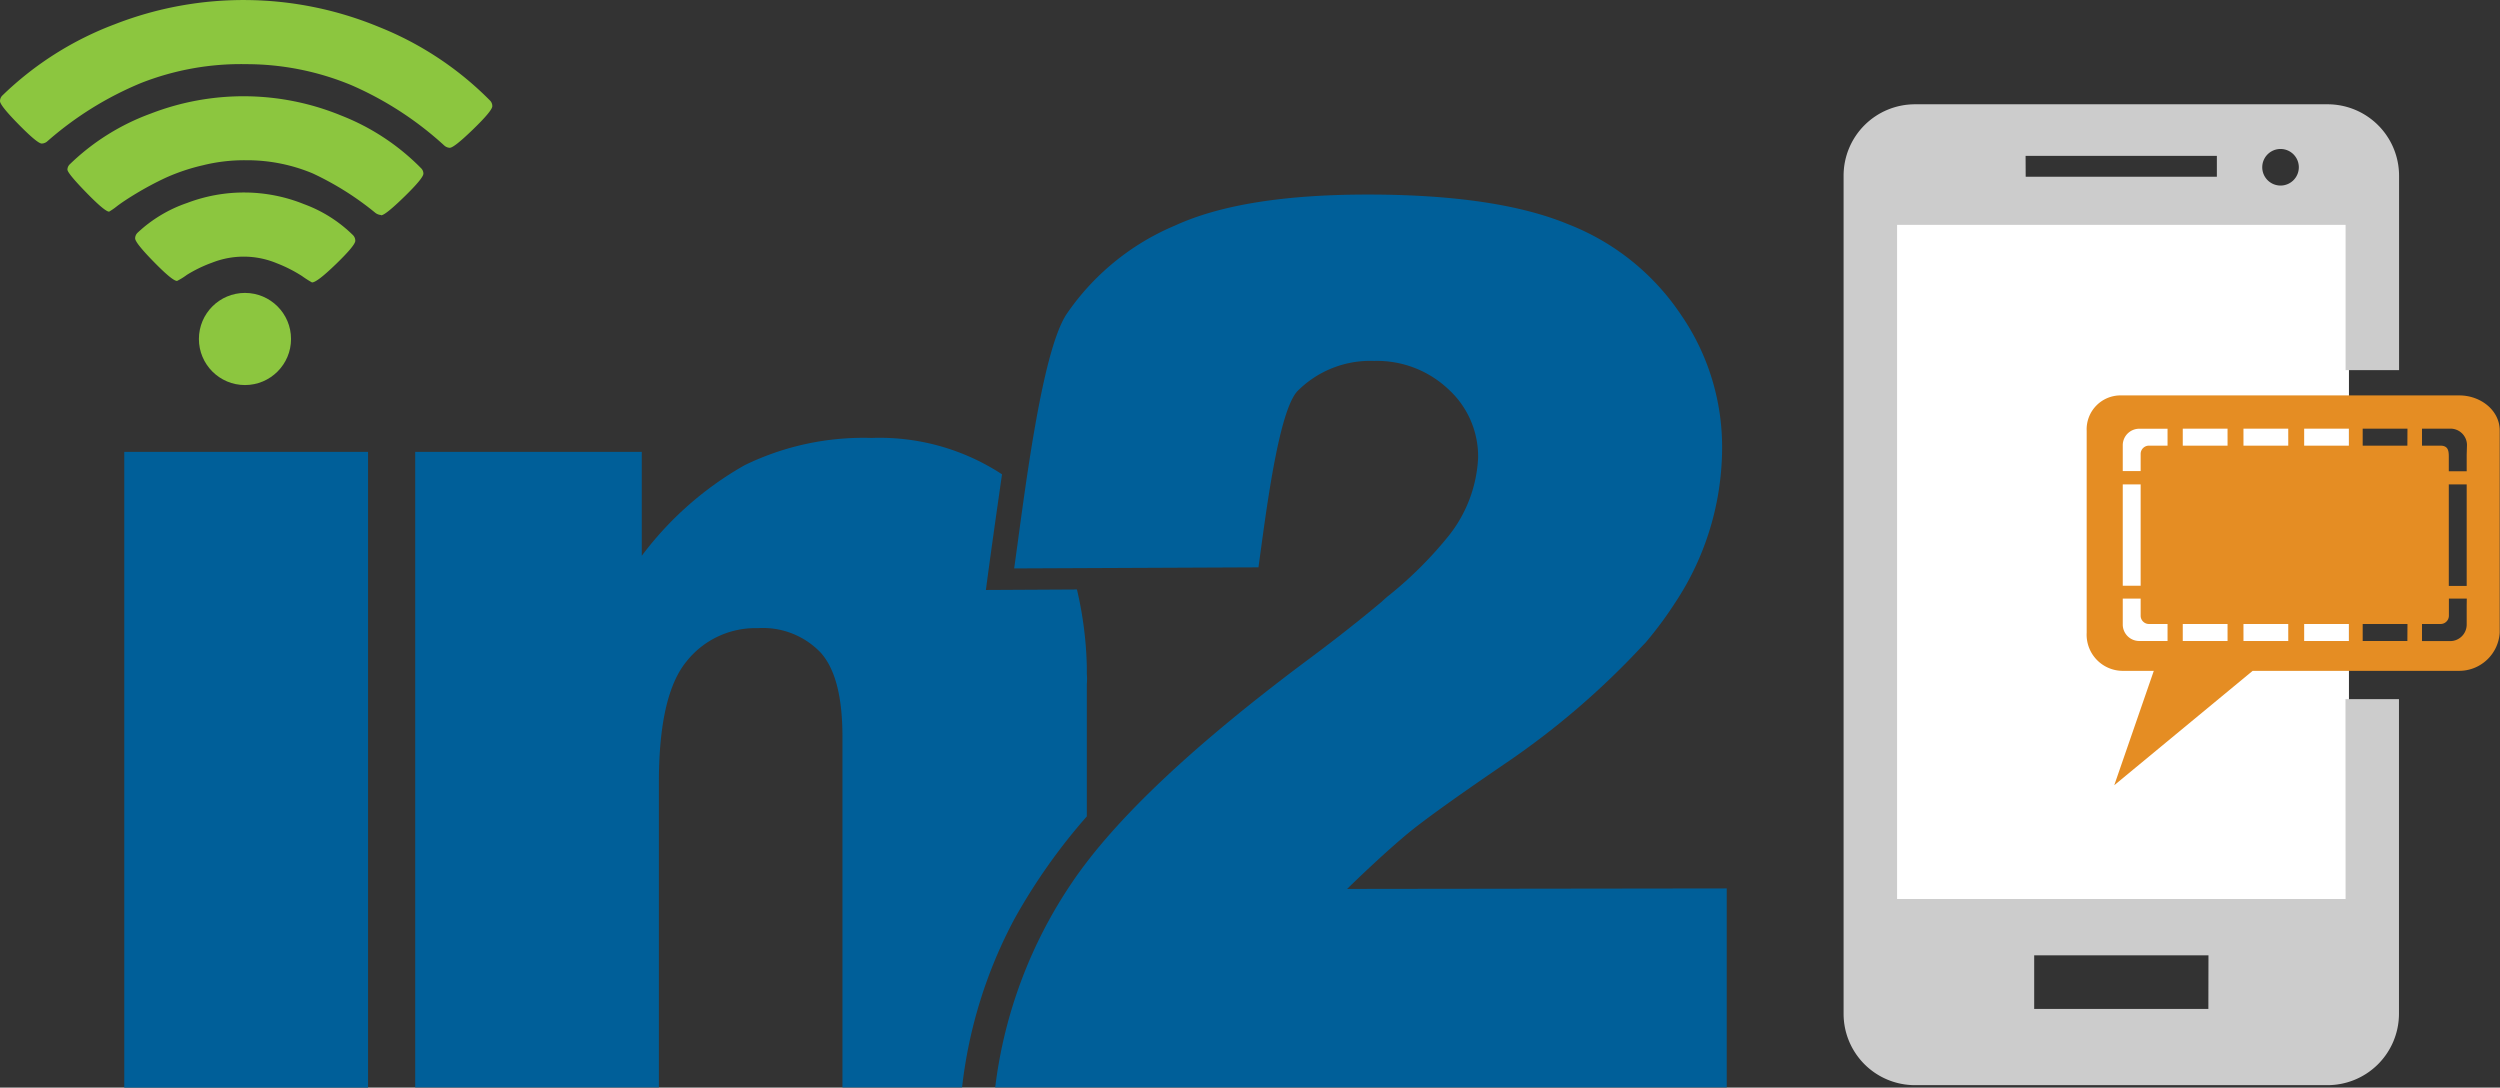 <svg xmlns="http://www.w3.org/2000/svg" viewBox="0 0 252.89 110.02"><rect x="0" y="0" width="252.89" height="110.02" fill="#333333" stroke="none"/><defs><style>.a{fill:#fff;}.b{fill:#ccc;}.c{fill:#e58d23;}.d{fill:#8cc63f;}.e{fill:#005f99;}</style></defs><title>in2m-logo-icon-color_3</title><rect class="a" x="191.8" y="22.39" width="45.81" height="69.65"/><path class="b" d="M237.27,90.94H191.9V22.75h45.37V37.44h5.41V17.78a7.23,7.23,0,0,0-7.22-7.23H193.71a7.22,7.22,0,0,0-7.22,7.23v84.77a7.22,7.22,0,0,0,7.22,7.22h41.74a7.23,7.23,0,0,0,7.22-7.22V70.72h-5.41Zm-6.58-75.87a1.85,1.85,0,1,1-1.85,1.85A1.85,1.85,0,0,1,230.69,15.07Zm-25.79.7h19.35v2.11H204.91Zm18.49,86.29H205.77V96.64H223.4Z"/><path class="c" d="M248.79,40H214.65a3.43,3.43,0,0,0-3.57,3.59V64a3.66,3.66,0,0,0,3.57,3.86h3.22l-4,11.57,14-11.57h20.89a4.11,4.11,0,0,0,4.1-3.86V43.6C252.89,41.49,250.9,40,248.79,40Zm-34.06,9h1.81V59.25h-1.81Zm4.53,14.84v1h-2.81a1.67,1.67,0,0,1-1.72-1.63V60.55h1.81v1.76a.84.84,0,0,0,.86.81h1.86Zm0-19.76v1H217.4a.84.84,0,0,0-.86.81v1.76h-1.81V45a1.67,1.67,0,0,1,1.72-1.63h2.81Zm6.07,20.76H220.8V63.12h4.53Zm0-19.76H220.8V43.36h4.53Zm6.14,19.76h-4.53V63.12h4.53Zm0-19.76h-4.53V43.36h4.53Zm6.14,19.76h-4.53V63.12h4.53Zm0-19.76h-4.53V43.36h4.53Zm5.91,19.76H239V63.12h4.53Zm0-19.76H239V43.36h4.53Zm6,16.19v1.95a1.67,1.67,0,0,1-1.72,1.63H245V63.12h1.86a.84.84,0,0,0,.86-.81V60.55h1.81Zm0-2h-1.81V49h1.81Zm0-13.27v1.67h-1.81V46.16c0-.63-.11-1.08-.86-1.08H245V43.36h2.89A1.67,1.67,0,0,1,249.55,45Z"/><path class="d" d="M31.56,28.57a10.36,10.36,0,0,1-1-.64A14.31,14.31,0,0,0,28,26.63a8.7,8.7,0,0,0-6.52-.07,13.63,13.63,0,0,0-2.57,1.24,6.84,6.84,0,0,1-1,.62q-.46,0-2.35-1.93t-1.89-2.38a.8.8,0,0,1,.26-.58,13.85,13.85,0,0,1,5-3,16.2,16.2,0,0,1,11.82.12,13.85,13.85,0,0,1,4.94,3.12.8.8,0,0,1,.25.59q0,.46-1.94,2.34T31.56,28.57Zm7-6.82a1.06,1.06,0,0,1-.58-.21,30,30,0,0,0-6.35-4,17.19,17.19,0,0,0-6.78-1.33,17.29,17.29,0,0,0-4.33.51A20,20,0,0,0,16.72,18a32.49,32.49,0,0,0-2.89,1.54q-1.28.77-2,1.32a6.49,6.49,0,0,1-.79.55q-.43,0-2.31-1.93T6.82,17.16a.78.78,0,0,1,.26-.56,23.17,23.17,0,0,1,8.17-5.11,26,26,0,0,1,19.27.2A23.17,23.17,0,0,1,42.58,17a.78.78,0,0,1,.25.56q0,.46-1.93,2.34t-2.35,1.88Zm6.94-6.8a.88.88,0,0,1-.56-.23,34,34,0,0,0-9.36-6.09A27.7,27.7,0,0,0,24.94,6.49,27.62,27.62,0,0,0,14.26,8.4a34.1,34.1,0,0,0-9.48,5.9.88.88,0,0,1-.56.22q-.43,0-2.33-1.93T0,10.22a.8.8,0,0,1,.26-.58A33,33,0,0,1,11.62,2.45a35.82,35.82,0,0,1,26.72.28,33,33,0,0,1,11.21,7.42.8.8,0,0,1,.25.59q0,.46-1.94,2.34T45.49,14.95Z"/><circle class="d" cx="24.78" cy="34.29" r="4.66"/><polygon class="e" points="12.57 79.41 12.57 80.11 12.57 110.02 37.23 110.02 37.23 87.32 37.23 86.62 37.23 45.71 12.57 45.71 12.57 79.41"/><path class="e" d="M109.94,68.19v-.7a37.81,37.81,0,0,0-1-7.86l-9.21.05c.38-2.93,1-7.31,1.63-11.7A22.6,22.6,0,0,0,88.16,44.3a27.42,27.42,0,0,0-12.84,2.76,33.8,33.8,0,0,0-10.4,9.16V45.71H42V110H66.65V79.14q0-8.78,2.76-12.19a8.91,8.91,0,0,1,7.26-3.41A8.08,8.08,0,0,1,83,66c1.52,1.68,2.22,4.55,2.22,8.56V110H97.32a47.34,47.34,0,0,1,5.31-17.07,59.61,59.61,0,0,1,7.31-10.35V69.17a5.86,5.86,0,0,0,0-1"/><path class="e" d="M136.27,89.92c2.28-2.22,4.23-4,5.91-5.42s5-3.79,10-7.21a80.63,80.63,0,0,0,14-12,4.89,4.89,0,0,0,.49-.54A37.54,37.54,0,0,0,169.43,61a28.42,28.42,0,0,0,4.77-15.5A23.58,23.58,0,0,0,170,31.78a24.32,24.32,0,0,0-11.38-9.1c-4.82-2-11.6-3-20.26-3-8.29,0-14.85,1-19.51,3.14a25,25,0,0,0-10.95,8.94c-2.6,3.9-4.33,18.8-5.31,25.74l24.71-.11c.7-5,2-15.93,4-17.88a10.37,10.37,0,0,1,7.69-3,10.52,10.52,0,0,1,7.53,2.87,9.19,9.19,0,0,1,3,6.94,13.72,13.72,0,0,1-3,7.91,39.61,39.61,0,0,1-5.91,5.91,9.42,9.42,0,0,0-.81.7c-2,1.68-4.39,3.58-7.15,5.64q-17.72,13.17-24.22,22.81A47,47,0,0,0,100.67,110h74V89.87l-38.42.05Z"/></svg>